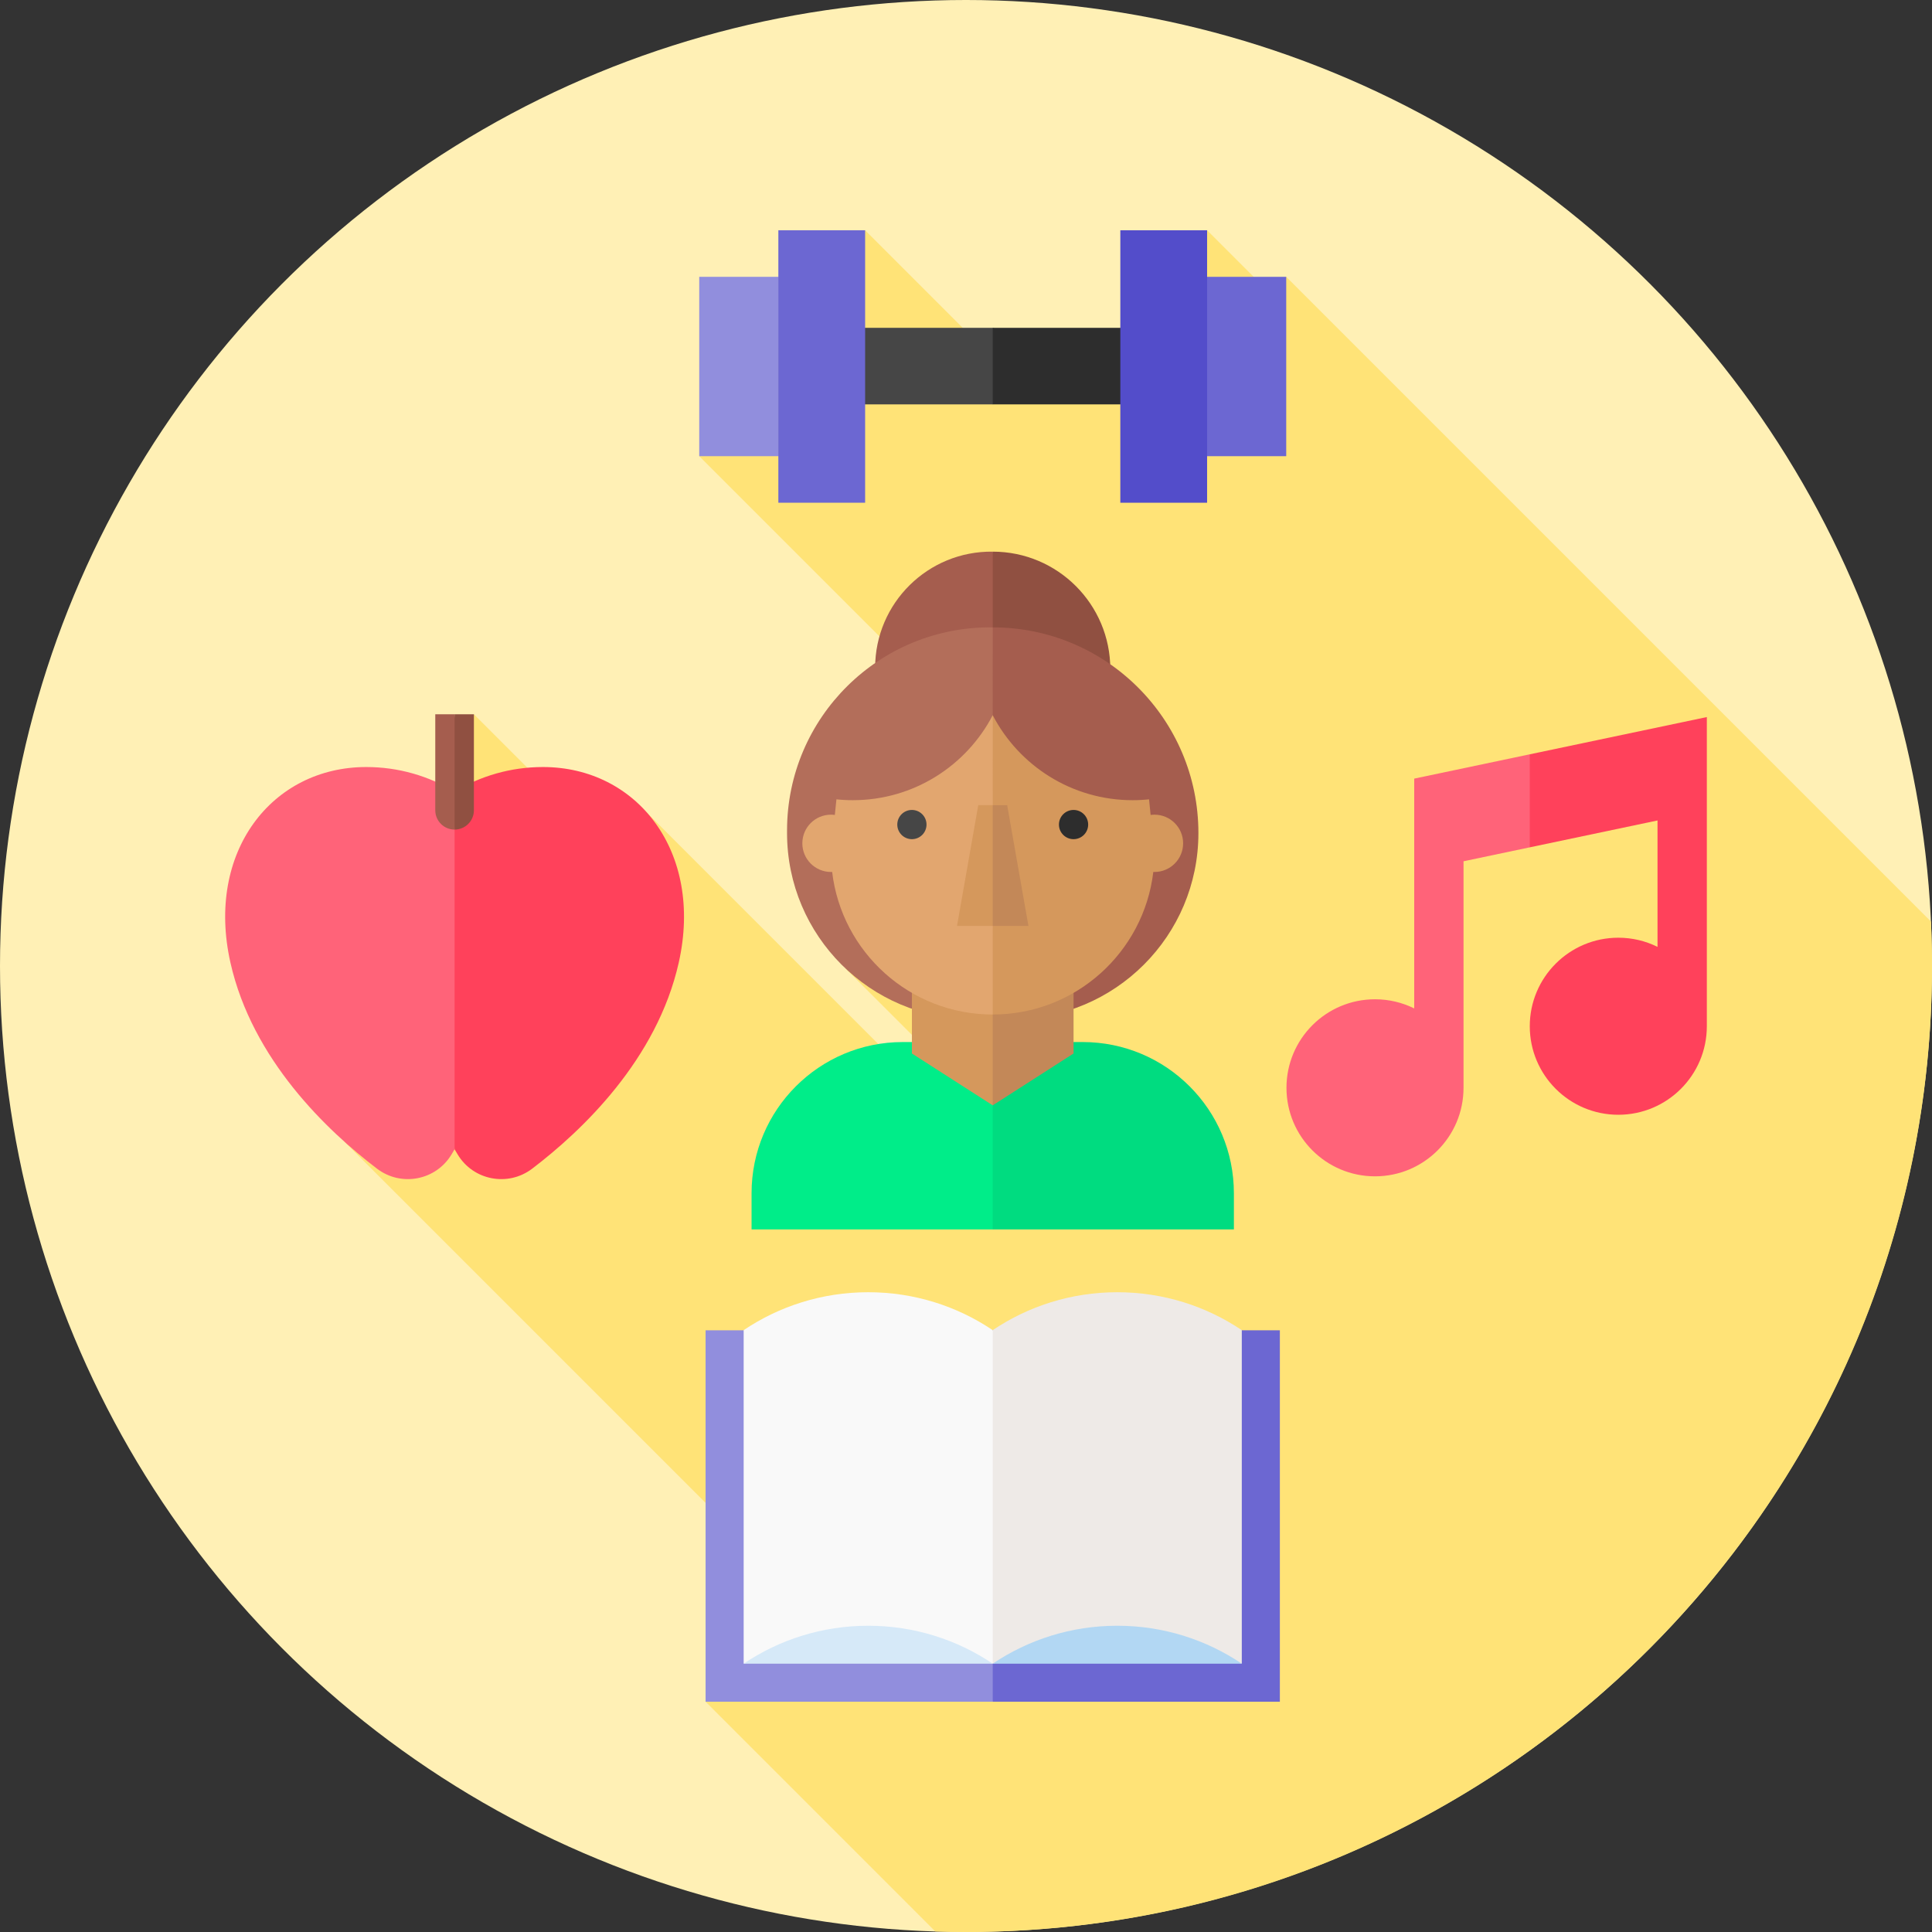<svg id="Capa_1" enable-background="new 0 0 512 512" height="512" viewBox="0 0 512 512" width="512" xmlns="http://www.w3.org/2000/svg"><rect x="0" y="0" width="512" height="512" fill="#333333" stroke="none"/><g><g><g><g><g><g><g><g><g><g><g><g><g><g><g><g><g><g><g><circle cx="256" cy="256" fill="#fff0b5" r="256"/></g></g></g></g></g></g></g></g></g></g></g></g></g></g></g></g></g></g><path d="m335.739 76.87-15.845-15.845-11.498 36.759h-42.368l-36.759-36.759-43.964 59.867 70.498 70.498-31.792 65.204 28.284 28.284-3.042 8.302-81.121-81.121-13.596 6.177-28.947-28.947-5.118 10.609-29.181 102.684 117.545 117.545-21.846 30.848 60.883 60.883c2.7.084 5.407.141 8.128.141 141.385 0 256-114.615 256-256 0-3.949-.103-7.874-.28-11.78l-170.858-170.857z" fill="#ffe377"/><g><g><g><path d="m120.471 209.801c-6.829-4.144-14.843-6.53-23.414-6.53-24.963 0-42.584 22.463-35.995 51.813 5.777 25.732 25.664 44.593 38.847 54.626 6.411 4.879 15.644 3.117 19.769-3.804.26-.437.525-.884.793-1.339l20.596-49.436z" fill="#ff6379"/><path d="m143.885 203.271c-8.571 0-16.585 2.386-23.414 6.53v94.767c.268.454.533.902.793 1.339 4.124 6.921 13.358 8.683 19.769 3.804 13.183-10.033 33.07-28.893 38.847-54.626 6.589-29.351-11.032-51.814-35.995-51.814z" fill="#ff415b"/></g><g><path d="m120.471 219.848c-2.827 0-5.118-2.292-5.118-5.118v-25.44h5.118l2.559 16.53z" fill="#a55d4e"/><path d="m120.471 219.848v-30.558h5.118v25.44c.001 2.827-2.291 5.118-5.118 5.118z" fill="#905041"/></g></g><g><g><path d="m207.346 86.88v20.284h55.737l28.59-10.142-28.59-10.142z" fill="#464646"/><path d="m263.083 86.88h55.737v20.284h-55.737z" fill="#2d2d2d"/></g><g><g><path d="m185.304 73.362h21.103v47.53h-21.103z" fill="#918edd"/><path d="m206.272 61.024h22.996v72.205h-22.996z" fill="#6c67d2"/></g><g><path d="m312.997 73.362h27.864v47.53h-27.864z" fill="#6c67d2" transform="matrix(-1 0 0 -1 653.859 194.254)"/><path d="m296.897 61.024h22.996v72.205h-22.996z" fill="#534dca" transform="matrix(-1 0 0 -1 616.791 194.254)"/></g></g></g><g><path d="m405.406 199.899-30.626 6.443v60.901c-3.133-1.551-6.659-2.426-10.391-2.426-12.957 0-23.461 10.504-23.461 23.461s10.504 23.461 23.461 23.461c12.958 0 23.461-10.504 23.461-23.461v-60.033l17.556-3.693 13.07-13.027z" fill="#ff6379"/><path d="m405.406 224.553 33.853-7.122v33.498c-3.133-1.551-6.659-2.426-10.391-2.426-12.957 0-23.461 10.504-23.461 23.461s10.504 23.461 23.461 23.461 23.461-10.504 23.461-23.461v-81.937l-46.923 9.872z" fill="#ff415b"/></g><g><g><path d="m186.989 352.542v98.434h76.094l42.657-58.38-42.657-40.054z" fill="#918edd"/><path d="m263.083 352.542h76.094v98.434h-76.094z" fill="#6c67d2"/></g><path d="m263.083 352.542h-.052l.052-.039c-9.43-6.344-20.783-10.049-33.003-10.049s-23.573 3.705-33.003 10.049l.052.039h-.052v88.345l33.003-6.668 33.003 6.668 33.857-48.291z" fill="#f9f9f9"/><path d="m329.013 352.542.076-.039c-9.43-6.344-20.783-10.049-33.003-10.049s-23.573 3.705-33.003 10.049l.076.039h-.076v88.345l33.003-6.831 33.003 6.83v-88.345h-.076z" fill="#eeeae7"/><path d="m263.083 440.888c-9.43-6.344-20.783-10.049-33.003-10.049s-23.573 3.705-33.003 10.049z" fill="#d6e9f8"/><path d="m329.089 440.888c-9.43-6.344-20.783-10.049-33.003-10.049s-23.573 3.705-33.003 10.049z" fill="#b2d7f3"/></g><g><g><path d="m263.092 146.193h-.009c-17.147-.214-31.163 13.627-31.163 30.776v52.407h31.165l10.03-49.754z" fill="#a55d4e"/><path d="m263.085 229.375h31.16v-52.02c0-17.208-13.947-31.157-31.153-31.163z" fill="#905041"/></g><g><path d="m263.099 166.26h-.016c-29.993-.375-54.508 23.836-54.508 53.831v.677c0 27.23 22.074 49.303 49.303 49.303h5.209l17.544-45.341z" fill="#b36e5a"/><path d="m263.087 270.072h5.201c27.23 0 49.303-22.074 49.303-49.303 0-30.099-24.395-54.499-54.492-54.508z" fill="#a55d4e"/><g><g><g><path d="m263.095 325.816h-63.924v-9.595c0-22.13 17.94-40.069 40.069-40.069h23.855l24.312 20.035z" fill="#00ed89"/><path d="m326.995 325.816h-63.924v-49.664h23.855c22.13 0 40.069 17.94 40.069 40.069z" fill="#00dc80"/></g><g><path d="m263.079 253.279h-21.416v25.909l21.416 13.744 8.34-24.616z" fill="#d5985c"/><path d="m263.079 292.932 21.417-13.741.007-.003v-25.909h-21.416-.008z" fill="#c38858"/></g><g><path d="m263.075 175.44c-19.913 0-37.087 13.987-41.118 33.487l-.717 7.045c-.335-.045-.673-.076-1.02-.076-4.194 0-7.593 3.4-7.593 7.593s3.4 7.593 7.593 7.593c.104 0 .206-.011.309-.016 2.511 21.28 20.599 37.791 42.555 37.791l33.305-42.864z" fill="#e2a66f"/><path d="m305.947 215.896c-.347 0-.686.031-1.02.076l-.717-7.045c-4.031-19.5-21.206-33.487-41.118-33.487v8.661l-.008 84.756c21.955 0 40.044-16.511 42.555-37.791.103.004.205.016.309.016 4.194 0 7.593-3.4 7.593-7.593s-3.401-7.593-7.594-7.593z" fill="#d5985c"/></g><g><path d="m263.085 245.375h-9.465l5.632-32h3.831l3.601 24.364z" fill="#d5985c"/><path d="m272.546 245.375h-9.465v-32h3.831z" fill="#c38858"/></g><g><circle cx="241.663" cy="218.517" fill="#464646" r="3.872"/><circle cx="284.503" cy="218.517" fill="#2d2d2d" r="3.872"/></g><g><path d="m263.092 173.311v.027l-.018-.027c-22.371 0-41.666 15.714-46.195 37.622l-.012.114c2.941.656 5.996 1.013 9.135 1.013 16.127 0 30.111-9.14 37.081-22.517l12.624-5.929z" fill="#b36e5a"/><path d="m263.092 173.311v.027l-.018-.027.009 16.232c6.969 13.377 20.953 22.517 37.081 22.517 3.139 0 6.193-.357 9.135-1.013l-.012-.114c-4.529-21.908-23.824-37.622-46.195-37.622z" fill="#a55d4e"/></g></g></g></g></g></g></g></svg>